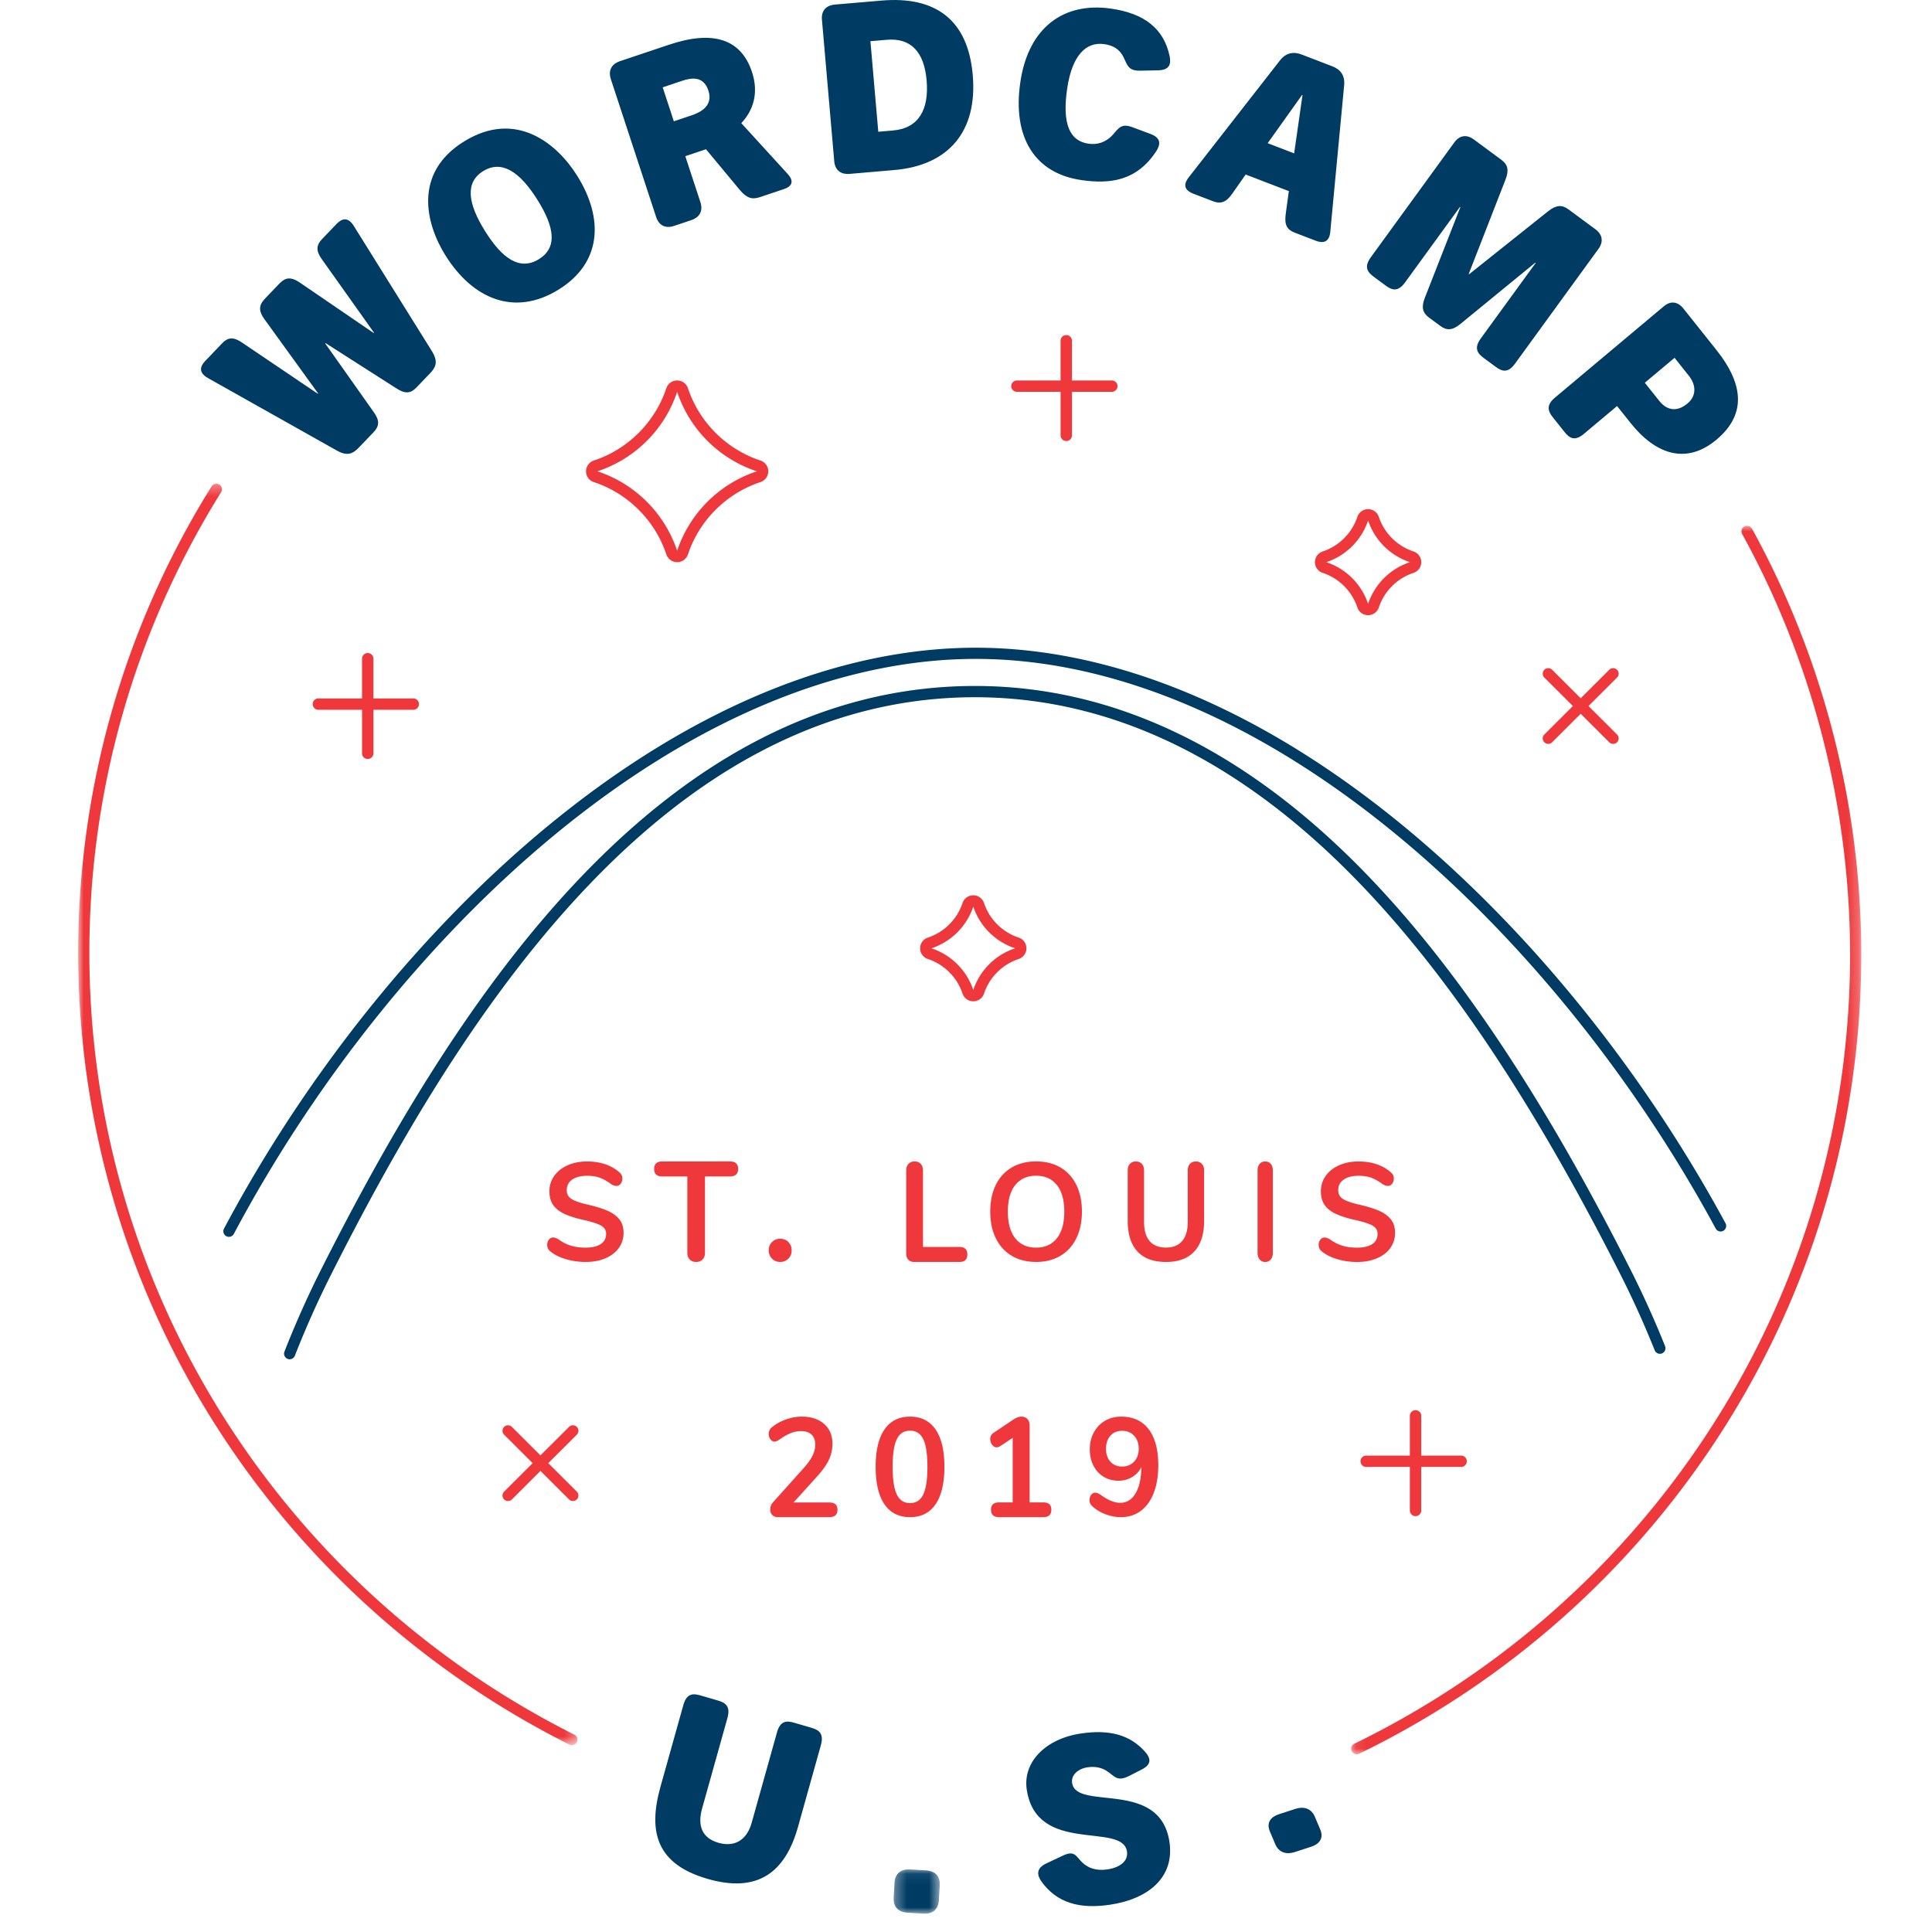 <svg xmlns="http://www.w3.org/2000/svg" xmlns:xlink="http://www.w3.org/1999/xlink" width="173" height="173">
  <defs>
    <path id="a" d="M0 .316h44.706v112.954H0z"/>
    <path id="c" d="M.091.002h45.678v110.005H.091z"/>
    <path id="e" d="M.324.097h4.134v3.967H.324z"/>
  </defs>
  <g fill="none" fill-rule="evenodd">
    <g fill="#003B63" fill-rule="nonzero">
      <path d="M20.059 110.015c-.13.244-.038.548.205.678a.495.495 0 0 0 .235.059.498.498 0 0 0 .44-.265c7.377-13.87 17.606-26.582 28.804-35.794 12.466-10.255 25.47-15.682 37.604-15.692h.034c12.052 0 24.998 5.379 37.437 15.556 11.14 9.115 21.374 21.705 28.815 35.454a.497.497 0 0 0 .676.201.503.503 0 0 0 .2-.68c-7.502-13.86-17.822-26.558-29.061-35.752C112.827 63.456 99.666 58 87.381 58h-.035c-12.367.01-25.588 5.515-38.235 15.918-11.297 9.293-21.615 22.113-29.052 36.097"/>
      <path d="M148.17 120.911a.497.497 0 0 0 .65.278c.256-.104.379-.398.276-.656-.924-2.307-1.951-4.583-3.052-6.764-7.836-15.52-15.6-27.147-23.737-35.545-10.801-11.147-22.577-16.799-35-16.799-28.871 0-47.252 29.836-58.566 52.279-1.184 2.349-2.284 4.812-3.268 7.321-.102.258.024.551.28.654a.494.494 0 0 0 .184.036.5.5 0 0 0 .465-.319c.973-2.479 2.059-4.913 3.23-7.234C40.826 91.955 58.985 62.433 87.307 62.433c12.144 0 23.68 5.55 34.286 16.496 8.065 8.324 15.772 19.87 23.561 35.298 1.088 2.155 2.103 4.404 3.016 6.684"/>
    </g>
    <g transform="translate(7 43)">
      <mask id="b" fill="#fff">
        <use xlink:href="#a"/>
      </mask>
      <path fill="#EE383B" fill-rule="nonzero" d="M44.431 112.329c-12.856-6.456-23.706-16.275-31.377-28.396-7.885-12.458-12.052-26.856-12.052-41.636 0-14.604 4.08-28.859 11.797-41.223.146-.233.073-.54-.162-.684-.235-.144-.544-.072-.69.161C4.131 13.074-0 27.509-0 42.298c0 14.967 4.221 29.547 12.206 42.163C19.973 96.735 30.96 106.678 43.979 113.216a.5.5 0 0 0 .226.054c.183 0 .359-.1.447-.272.125-.245.026-.544-.221-.668" mask="url(#b)"/>
    </g>
    <g transform="translate(120.898 47.08)">
      <mask id="d" fill="#fff">
        <use xlink:href="#c"/>
      </mask>
      <path fill="#EE383B" fill-rule="nonzero" d="M35.981.261c-.133-.242-.438-.33-.68-.198a.496.496 0 0 0-.199.675c6.322 11.481 9.664 24.508 9.664 37.672 0 14.997-4.266 29.578-12.338 42.167-7.857 12.256-18.942 22.106-32.056 28.485-.249.121-.351.419-.23.666a.501.501 0 0 0 .45.279.508.508 0 0 0 .221-.051c13.279-6.46 24.504-16.434 32.461-28.845 8.174-12.749 12.495-27.516 12.495-42.702 0-13.33-3.385-26.522-9.787-38.149" mask="url(#d)"/>
    </g>
    <path fill="#EE383B" fill-rule="nonzero" d="M87.152 88.65c-.587-1.765-1.976-3.15-3.746-3.735 1.77-.585 3.159-1.97 3.746-3.735.587 1.765 1.976 3.15 3.746 3.735-1.77.585-3.159 1.97-3.746 3.735m4.065-2.776a1.011 1.011 0 0 0 .695-.959c0-.435-.28-.822-.695-.959-1.459-.482-2.619-1.639-3.103-3.094a1.014 1.014 0 0 0-.962-.693 1.014 1.014 0 0 0-.962.693c-.483 1.455-1.643 2.612-3.103 3.094a1.011 1.011 0 0 0-.695.959c0 .436.28.822.695.959 1.459.482 2.619 1.639 3.103 3.094.138.414.525.693.962.693.437 0 .825-.279.962-.693.483-1.455 1.643-2.612 3.103-3.094M60.635 35.086c1.118 3.364 3.764 6.003 7.138 7.118-3.374 1.115-6.02 3.754-7.138 7.117-1.118-3.363-3.765-6.003-7.138-7.117 3.373-1.115 6.02-3.754 7.138-7.118m-8.159 7.118c0 .438.282.828.7.966 3.052 1.009 5.479 3.428 6.49 6.472.139.416.529.698.969.698.44 0 .83-.281.969-.698 1.012-3.043 3.438-5.463 6.49-6.472.417-.138.699-.527.7-.966 0-.439-.282-.829-.7-.966-3.053-1.009-5.479-3.429-6.49-6.472a1.021 1.021 0 0 0-.969-.698c-.44 0-.83.281-.969.698-1.012 3.043-3.438 5.463-6.49 6.472a1.018 1.018 0 0 0-.7.966m70.03 4.4c.587 1.765 1.976 3.15 3.746 3.735-1.77.585-3.159 1.97-3.746 3.735-.587-1.765-1.976-3.15-3.746-3.735 1.77-.585 3.159-1.97 3.746-3.735m-4.065 2.776a1.01 1.01 0 0 0-.695.959c0 .435.28.822.695.959 1.459.482 2.619 1.639 3.103 3.094.138.414.525.693.962.693.437 0 .825-.279.962-.693.483-1.455 1.643-2.612 3.103-3.094a1.011 1.011 0 0 0 .695-.959c0-.436-.28-.823-.695-.959-1.459-.482-2.619-1.639-3.103-3.094a1.014 1.014 0 0 0-.962-.693 1.014 1.014 0 0 0-.962.693c-.483 1.455-1.643 2.612-3.103 3.094M91.061 35.085h3.909v3.898c0 .281.228.508.51.508.281 0 .51-.228.51-.508v-3.898h3.569c.281 0 .51-.228.51-.508 0-.281-.229-.508-.51-.508h-3.57v-3.559c0-.281-.228-.508-.51-.508-.281 0-.51.228-.51.508v3.559H91.061c-.281 0-.51.228-.51.508 0 .281.229.508.51.508M32.929 58.475c-.281 0-.51.228-.51.508v3.559H28.51c-.281 0-.51.228-.51.508 0 .281.228.508.51.508h3.909v3.898c0 .281.228.508.51.508.281 0 .51-.228.51-.508v-3.898h3.569c.281 0 .51-.228.51-.508 0-.281-.229-.508-.51-.508h-3.57V58.983c0-.281-.228-.508-.51-.508m111.869 1.5a.494.494 0 0 0-.698 0l-2.557 2.55-2.557-2.55a.494.494 0 0 0-.698 0 .491.491 0 0 0 0 .696l2.557 2.55-2.557 2.55a.491.491 0 0 0 0 .696.493.493 0 0 0 .349.144.492.492 0 0 0 .349-.144l2.557-2.55 2.557 2.55a.492.492 0 0 0 .349.144.493.493 0 0 0 .494-.492.491.491 0 0 0-.145-.348l-2.557-2.55 2.557-2.55a.491.491 0 0 0 0-.696m-18.043 75.788c.281 0 .51-.228.51-.508v-3.898h3.57c.281 0 .51-.228.51-.508 0-.281-.229-.508-.51-.508h-3.569v-3.559c0-.281-.229-.508-.51-.508-.281 0-.51.228-.51.508v3.559h-3.909c-.281 0-.51.228-.51.508 0 .281.229.508.51.508h3.909v3.898c0 .281.229.508.51.508m-75.104-7.991a.494.494 0 0 0-.698 0l-2.558 2.55-2.557-2.55a.494.494 0 0 0-.698 0 .491.491 0 0 0 0 .696l2.557 2.55-2.557 2.55a.491.491 0 0 0 0 .696.493.493 0 0 0 .349.144.492.492 0 0 0 .349-.144l2.557-2.55 2.558 2.55a.492.492 0 0 0 .349.144.493.493 0 0 0 .493-.492.491.491 0 0 0-.144-.348l-2.557-2.55 2.557-2.55a.491.491 0 0 0 0-.696"/>
    <path fill="#003B63" fill-rule="nonzero" d="M18.621 33.853l11.543 6.492c.995.562 1.486.235 1.987-.287l1.312-1.368c.501-.523.55-1.035.003-1.788l-4.345-6.15.03-.031 6.349 4.059c.782.508 1.279.451 1.78-.072l1.209-1.261c.501-.523.791-1.011.195-1.988L31.68 20.23c-.55-.874-1.103-.635-1.545-.174l-1.312 1.369c-.501.523-.549 1.035-.003 1.788l4.672 6.578-.029.03-6.617-4.519c-.967-.654-1.413-.342-1.914.18L23.812 26.652c-.501.522-.807.996-.136 1.927l4.81 6.65-.029.03-6.77-4.575c-.783-.538-1.28-.481-1.781.042L18.388 32.31c-.442.461-.67 1.038.233 1.542v0zM43.276 15.316c1.656-1.013 3.267.064 4.837 2.559 1.547 2.459 1.825 4.303.132 5.338-1.693 1.035-3.245-.029-4.792-2.488-1.57-2.495-1.833-4.397-.177-5.41v0zm6.697 10.644c3.914-2.394 4.13-6.378 1.69-10.256-1.807-2.872-5.464-5.88-10.069-3.063-4.606 2.817-3.497 7.384-1.69 10.256 2.439 3.877 6.155 5.456 10.069 3.062zM61.11 7.227c.793-.266 1.885-.449 2.324.886.446 1.356-.694 1.943-1.508 2.216l-1.587.532-.999-3.041 1.77-.593zm-2.361 12.196c.283.863.947 1.028 1.598.81l1.566-.525c.651-.218 1.086-.751.802-1.614l-1.35-4.109 1.851-.621 3.024 3.639c.63.747 1.104.885 1.816.646l2.157-.723c.57-.191.997-.608.327-1.341l-4.162-4.558c1.107-1.169 1.562-2.736.963-4.565-.972-2.958-3.459-3.79-7.425-2.461l-4.414 1.48c-.651.218-1.085.751-.802 1.614l4.05 12.328zM79.406 3.563c2.188-.188 3.349 1.116 3.568 3.629.224 2.576-.675 4.292-3.012 4.492l-1.317.113-.704-8.108 1.466-.126zm-4.705 10.871c.077.887.682 1.196 1.362 1.138l4.014-.345c4.885-.419 7.466-3.471 7.027-8.517-.428-4.92-3.311-7.076-8.175-6.658L74.746.41c-.68.058-1.222.467-1.145 1.353l1.101 12.67v0zM96.855 16.13c2.537.355 4.925.095 6.69-2.603.348-.566.482-1.162-.538-1.538l-1.643-.611c-.936-.343-1.198.087-1.703.673-.659.734-1.434.922-2.186.817-1.655-.231-2.399-1.713-1.91-4.972.435-2.906 1.658-4.176 3.314-3.945.774.108 1.403.451 1.749 1.219.334.703.437 1.184 1.472 1.159l1.585-.033c1.121-.013 1.171-.642 1.047-1.274-.526-2.489-2.3-3.839-5.288-4.257-4.214-.589-7.346 1.707-8.071 6.543-.76 5.065 1.354 8.242 5.482 8.819zm19.736-7.626l.04.015-.747 5.214-2.37-.911 3.077-4.319zm-9.748 8.835l1.772.681c.677.26 1.173.112 1.707-.652l1.222-1.74 3.864 1.485-.286 2.1c-.116.925.125 1.356.803 1.616l1.892.727c.577.222 1.201.213 1.301-.785l1.243-13.14c.089-.913-.372-1.429-1.049-1.689l-2.768-1.064c-.677-.26-1.372-.189-1.938.541l-8.174 10.477c-.618.8-.165 1.222.412 1.444v0zm16.174 7.448l1.055.779c.545.402 1.091.621 1.739-.27l4.922-6.77.034.025-3.179 8.111c-.336.858-.2 1.354.378 1.781l1.004.741c.578.427 1.088.409 1.798-.173l6.716-5.498.034.025-4.923 6.77c-.648.891-.276 1.35.269 1.752l1.055.779c.544.402 1.09.621 1.738-.27l7.477-10.284c.523-.72.276-1.35-.269-1.752l-2.415-1.784c-.578-.427-1.088-.409-1.816.161l-7.085 5.647-.034-.025 3.293-8.448c.336-.858.2-1.354-.378-1.781l-2.466-1.821c-.544-.402-1.215-.45-1.738.27l-7.477 10.284c-.648.891-.276 1.35.268 1.752h-0zm26.931 7.254l1.274 1.599c.677.85.687 1.814-.108 2.482-1.023.858-1.917.552-2.528-.215l-1.301-1.633 2.663-2.234zm-10.883 5.349l1.022 1.283c.425.533.897.887 1.741.179l2.971-2.493 1.222 1.532c2.257 2.832 5.002 3.726 7.681 1.479 2.549-2.139 2.584-4.781-.018-8.046l-2.961-3.715c-.425-.533-1.059-.751-1.741-.179l-9.743 8.174c-.845.708-.6 1.253-.175 1.787zM72.655 154.712l-1.552-.453c-.645-.188-1.23-.203-1.529.867l-2.269 8.104c-.444 1.584-1.573 2.189-2.983 1.778-1.431-.417-1.895-1.487-1.452-3.071l2.269-8.104c.299-1.07-.205-1.372-.85-1.56l-1.572-.458c-.645-.188-1.23-.203-1.529.867l-2.05 7.323c-1.157 4.134-.261 6.932 4.194 8.23 4.455 1.299 6.966-.506 8.123-4.641l2.05-7.322c.299-1.07-.205-1.373-.85-1.56zm23.348 4.945c-.11-.725.544-1.285 1.395-1.408.681-.098 1.287.026 1.8.397.68.473.877.911 1.966.351l1.089-.559c.95-.476.731-1.058.308-1.547-1.395-1.599-3.287-2.025-5.733-1.672-3.192.46-5.264 2.558-4.886 5.044.891 5.863 8.565 2.852 8.971 5.524.135.891-.671 1.452-1.777 1.611-.957.138-1.713-.113-2.251-.65-.562-.554-.666-1.089-1.74-.575l-1.481.701c-.892.425-.801 1.025-.436 1.566 1.413 1.998 3.49 2.503 6.106 2.126 3.595-.518 5.855-2.537 5.382-5.645-.86-5.655-8.33-2.737-8.714-5.265zm21.733 3.018c-.337-.793-1.054-.925-1.744-.7l-1.486.485c-.69.225-1.135.736-.798 1.53l.489 1.153c.336.794 1.054.925 1.743.7l1.486-.485c.689-.225 1.134-.736.798-1.53l-.488-1.153 0-0z"/>
    <g transform="translate(79.695 167.296)">
      <mask id="f" fill="#fff">
        <use xlink:href="#e"/>
      </mask>
      <path fill="#003B63" fill-rule="nonzero" d="M3.252.188L1.758.1C1.064.06.458.393.405 1.302L.327 2.622c-.053.909.51 1.311 1.203 1.351l1.494.088c.693.04 1.299-.294 1.353-1.202l.078-1.32C4.508.63 3.945.228 3.252.188" mask="url(#f)"/>
    </g>
    <path fill="#EE383B" fill-rule="nonzero" d="M74.263 134.539h-3.206l2.101-2.32c.501-.555.858-1.057 1.068-1.506.21-.45.315-.931.315-1.443 0-.739-.249-1.328-.747-1.765-.497-.437-1.164-.655-1.997-.655-.478 0-.955.086-1.433.258-.477.173-.894.406-1.25.7-.097.084-.168.173-.212.265-.044.093-.067.202-.067.328 0 .185.051.345.152.479.101.135.221.202.358.202.081 0 .162-.019.243-.057a1.467 1.467 0 0 0 .242-.145c.316-.227.63-.405.941-.536.312-.13.633-.195.966-.195.404 0 .716.105.935.315.219.21.328.513.328.908 0 .319-.079.641-.237.964-.158.324-.407.679-.747 1.065l-2.768 3.089c-.187.202-.279.429-.279.681 0 .194.06.355.182.486.121.13.287.195.497.195h4.614c.485 0 .728-.223.728-.668 0-.429-.243-.643-.728-.643m8.412-.724c-.247.519-.643.778-1.186.778-.543 0-.939-.259-1.186-.778-.247-.519-.371-1.343-.371-2.471s.124-1.95.371-2.465c.247-.515.643-.772 1.186-.772.543 0 .938.255 1.186.766.247.51.371 1.334.371 2.471 0 1.129-.124 1.952-.371 2.471m-1.186-6.966c-.998 0-1.76.384-2.288 1.152-.527.767-.79 1.882-.79 3.343 0 1.469.264 2.587.79 3.355.527.767 1.29 1.152 2.288 1.152.998 0 1.761-.386 2.288-1.158.527-.771.79-1.888.79-3.349s-.263-2.575-.79-3.343c-.527-.768-1.29-1.152-2.288-1.152m12.653 8.329c0-.431-.235-.646-.706-.646h-1.236v-6.872c0-.253-.067-.452-.2-.596-.133-.143-.31-.215-.53-.215-.212 0-.435.076-.671.228l-1.824 1.217c-.204.135-.306.326-.306.571 0 .186.057.355.171.507.114.152.253.228.418.228.086 0 .184-.034.294-.101l1.13-.748v5.781h-1.224c-.478 0-.718.215-.718.646 0 .448.239.672.718.672h3.977c.471 0 .706-.224.706-.672m7.415-4.302c-.274.295-.633.442-1.077.442-.437 0-.786-.145-1.048-.435-.262-.29-.393-.676-.393-1.158 0-.481.131-.869.393-1.164.262-.295.611-.442 1.048-.442.445 0 .804.148 1.077.442.274.295.411.683.411 1.164 0 .473-.137.857-.411 1.152m-1.244 3.691c-.516 0-1.104-.241-1.762-.722-.103-.066-.191-.114-.262-.143a.596.596 0 0 0-.226-.044c-.135 0-.252.064-.351.193-.1.129-.149.284-.149.467 0 .124.021.23.066.317.043.087.117.176.22.268.317.29.704.521 1.161.691.456.17.911.255 1.363.255.682 0 1.276-.187 1.78-.56.504-.373.891-.911 1.161-1.612.27-.701.405-1.529.405-2.484 0-1.394-.288-2.467-.863-3.219-.575-.751-1.395-1.126-2.459-1.126-.54 0-1.022.124-1.447.373-.425.249-.758.596-1 1.039-.242.444-.363.949-.363 1.513 0 .548.109 1.036.327 1.463.219.427.522.759.911.996.389.236.833.354 1.333.354.453 0 .861-.11 1.226-.33.365-.22.639-.517.822-.89-.016 1.013-.191 1.799-.524 2.359-.333.56-.79.841-1.369.841m-45.883-26.142c-.456-.203-1.05-.388-1.781-.554-.69-.158-1.179-.328-1.466-.51-.288-.182-.431-.444-.431-.784 0-.406.162-.724.487-.952.325-.228.766-.342 1.325-.342.46 0 .848.06 1.165.181.316.12.643.305.98.554.115.067.207.112.277.137a.681.681 0 0 0 .228.037c.139 0 .261-.064.363-.193.102-.129.154-.28.154-.454 0-.133-.023-.243-.068-.33-.045-.087-.122-.176-.228-.268-.74-.631-1.697-.946-2.871-.946-.641 0-1.218.114-1.732.342-.514.229-.914.546-1.202.952-.287.407-.431.867-.431 1.382 0 .498.115.909.345 1.232.23.324.571.59 1.023.797.451.207 1.039.39 1.762.548.698.158 1.197.321 1.497.491.3.171.45.413.45.728 0 .407-.16.716-.481.927s-.781.318-1.38.318c-.468 0-.896-.058-1.282-.174-.387-.116-.756-.303-1.109-.561-.189-.116-.357-.174-.505-.174-.14 0-.261.064-.364.193-.103.129-.154.281-.154.455 0 .257.095.457.283.597.353.291.811.521 1.374.691.563.17 1.16.255 1.793.255.665 0 1.255-.11 1.768-.33.513-.22.912-.527 1.195-.921.283-.394.425-.849.425-1.363 0-.473-.121-.867-.364-1.183-.242-.315-.592-.574-1.048-.778m7.332 4.353c.143.148.338.222.583.222.237 0 .427-.074.571-.222.143-.147.215-.344.215-.59v-6.846h2.233c.491 0 .737-.224.737-.671 0-.448-.245-.672-.737-.672H59.312c-.491 0-.736.224-.736.672 0 .448.246.671.736.671h2.234v6.846c0 .245.072.442.215.589m7.366-1.558c-.194.199-.291.446-.291.741s.097.542.291.741c.194.198.439.297.735.297.296 0 .541-.099.735-.297.194-.199.291-.446.291-.741 0-.295-.097-.542-.291-.741-.194-.199-.439-.297-.735-.297-.295 0-.54.099-.735.297m16.793.436h-3.271v-6.846c0-.245-.068-.442-.204-.59-.136-.148-.32-.222-.553-.222-.225 0-.406.074-.541.222-.136.148-.204.344-.204.59v7.429c0 .237.062.423.186.558.124.136.299.203.524.203h4.063c.466 0 .699-.224.699-.672 0-.448-.233-.672-.699-.672m8.714-.773c-.445.556-1.062.834-1.853.834-.799 0-1.421-.278-1.865-.834-.445-.556-.667-1.353-.667-2.39 0-1.038.222-1.832.667-2.384.444-.552 1.066-.828 1.865-.828.791 0 1.408.276 1.853.828.444.552.667 1.347.667 2.384 0 1.038-.222 1.835-.667 2.39m.33-6.337c-.616-.365-1.343-.548-2.183-.548-.84 0-1.57.183-2.189.548-.62.365-1.095.886-1.425 1.562-.33.676-.495 1.471-.495 2.384 0 .913.167 1.71.502 2.39.334.681.809 1.204 1.425 1.569.616.365 1.343.548 2.184.548.831 0 1.555-.183 2.171-.548.615-.365 1.091-.888 1.425-1.569.334-.68.501-1.477.501-2.39 0-.913-.165-1.708-.495-2.384-.33-.676-.803-1.197-1.419-1.562M107.089 104c-.225 0-.403.073-.534.219-.132.146-.198.34-.198.582v4.607c0 .751-.167 1.322-.499 1.715-.333.393-.817.589-1.452.589-.643 0-1.131-.194-1.463-.582-.333-.388-.499-.962-.499-1.721v-4.607c0-.242-.066-.436-.198-.582-.132-.146-.31-.219-.534-.219-.225 0-.403.073-.534.219-.132.146-.198.34-.198.582v4.519c0 1.202.291 2.116.871 2.742.58.626 1.432.939 2.555.939 1.115 0 1.962-.315 2.543-.945.581-.63.871-1.542.871-2.735v-4.519c0-.242-.066-.436-.198-.582-.132-.146-.31-.219-.534-.219m6.888 8.184v-7.379c0-.243-.062-.438-.186-.585-.124-.147-.291-.22-.504-.22-.205 0-.37.073-.493.22-.124.147-.186.342-.186.585v7.379c0 .243.062.44.186.591.123.151.288.226.493.226.212 0 .38-.075.504-.226.123-.151.186-.348.186-.591m9.323.487c.513-.22.912-.527 1.195-.921.283-.394.425-.849.425-1.363 0-.473-.121-.867-.363-1.183-.242-.315-.592-.575-1.048-.778-.456-.203-1.05-.388-1.781-.554-.69-.158-1.179-.328-1.467-.51-.287-.183-.431-.444-.431-.784 0-.407.162-.724.487-.952.325-.228.766-.342 1.325-.342.46 0 .848.06 1.165.18.316.12.642.305.979.554.115.066.207.112.277.137a.674.674 0 0 0 .228.037c.14 0 .261-.064.363-.193.103-.129.154-.28.154-.454 0-.133-.022-.243-.068-.33-.045-.087-.121-.176-.228-.268-.739-.631-1.696-.946-2.871-.946-.641 0-1.218.114-1.731.342-.514.228-.914.546-1.202.952-.287.407-.431.867-.431 1.382 0 .498.115.909.345 1.232.23.324.571.59 1.023.797.452.207 1.039.39 1.763.548.698.158 1.197.322 1.497.492.3.17.45.413.45.728 0 .407-.16.716-.481.927-.32.211-.78.318-1.38.318-.469 0-.896-.058-1.282-.174-.386-.116-.756-.303-1.109-.56-.189-.116-.357-.174-.505-.174-.14 0-.261.064-.364.193-.103.129-.154.28-.154.454 0 .257.095.457.283.598.353.291.811.521 1.374.691.562.17 1.16.255 1.793.255.665 0 1.255-.11 1.768-.33"/>
  </g>
</svg>
